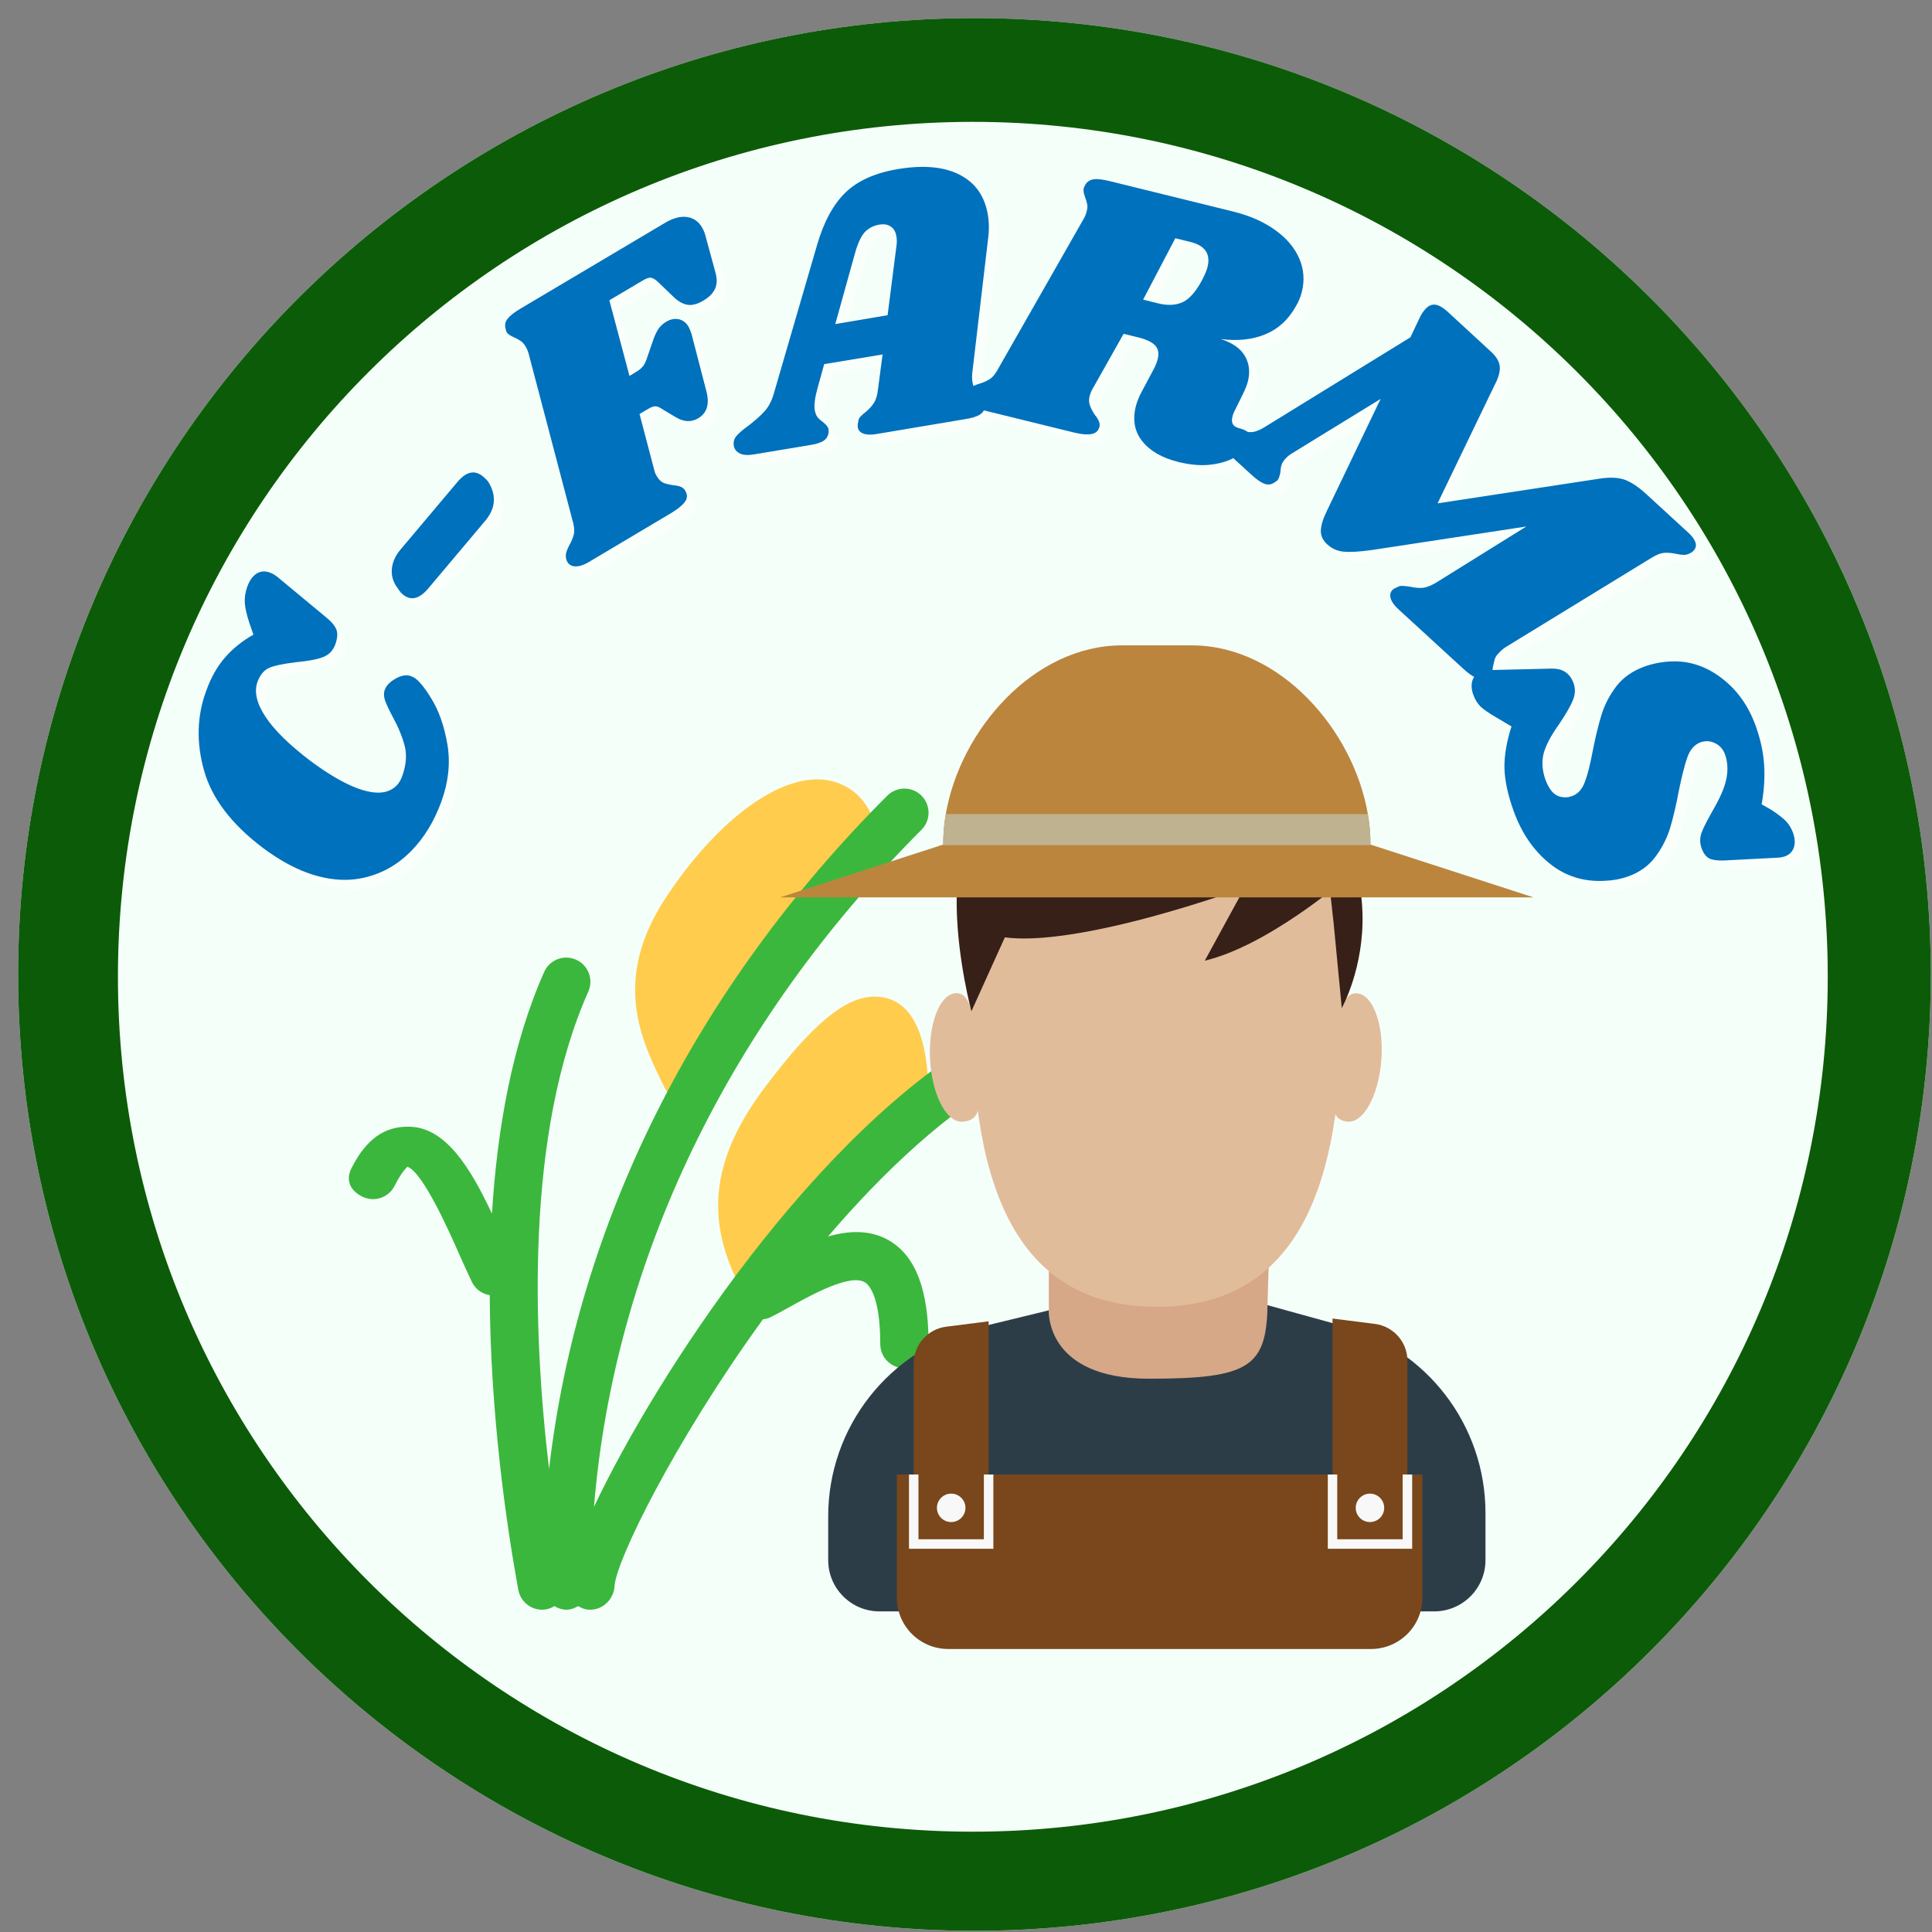 <svg xmlns="http://www.w3.org/2000/svg" xmlns:xlink="http://www.w3.org/1999/xlink" width="200" zoomAndPan="magnify" viewBox="0 0 150 150" height="200" preserveAspectRatio="xMidYMid meet" version="1.0"><rect x="0" y="0" width="150" height="150" fill="#808080" stroke="none"/><defs><g/><clipPath id="dca51470e8"><path d="M 1.406 1.406 L 149.906 1.406 L 149.906 149.906 L 1.406 149.906 Z M 1.406 1.406 " clip-rule="nonzero"/></clipPath><clipPath id="b6aa2bd3bb"><path d="M 1.406 1.406 L 149.906 1.406 L 149.906 149.906 L 1.406 149.906 Z M 1.406 1.406 " clip-rule="nonzero"/></clipPath><clipPath id="b5bff30486"><path d="M 75.656 1.406 C 34.652 1.406 1.406 34.652 1.406 75.656 C 1.406 116.664 34.652 149.906 75.656 149.906 C 116.664 149.906 149.906 116.664 149.906 75.656 C 149.906 34.652 116.664 1.406 75.656 1.406 " clip-rule="nonzero"/></clipPath><clipPath id="50c6acbc21"><path d="M 9.156 9.461 L 141.906 9.461 L 141.906 142.211 L 9.156 142.211 Z M 9.156 9.461 " clip-rule="nonzero"/></clipPath><clipPath id="7c35b4dda3"><path d="M 49 60.477 L 73 60.477 L 73 101 L 49 101 Z M 49 60.477 " clip-rule="nonzero"/></clipPath><clipPath id="d31ad4e3de"><path d="M 27 61 L 80 61 L 80 124.977 L 27 124.977 Z M 27 61 " clip-rule="nonzero"/></clipPath><clipPath id="9fab7360c4"><path d="M 69 114 L 111 114 L 111 128.07 L 69 128.07 Z M 69 114 " clip-rule="nonzero"/></clipPath><clipPath id="f0ca219251"><path d="M 60.566 50.07 L 119.066 50.07 L 119.066 70 L 60.566 70 Z M 60.566 50.07 " clip-rule="nonzero"/></clipPath></defs><g clip-path="url(#dca51470e8)"><path fill="#f5fff9" d="M 75.656 1.406 C 34.652 1.406 1.406 34.652 1.406 75.656 C 1.406 116.664 34.652 149.906 75.656 149.906 C 116.664 149.906 149.906 116.664 149.906 75.656 C 149.906 34.652 116.664 1.406 75.656 1.406 " fill-opacity="1" fill-rule="nonzero"/></g><g clip-path="url(#b6aa2bd3bb)"><g clip-path="url(#b5bff30486)"><path stroke-linecap="butt" transform="matrix(0.75, 0, 0, 0.75, 1.408, 1.408)" fill="none" stroke-linejoin="miter" d="M 99.052 -0.002 C 44.35 -0.002 -0.002 44.35 -0.002 99.052 C -0.002 153.76 44.35 198.107 99.052 198.107 C 153.76 198.107 198.107 153.76 198.107 99.052 C 198.107 44.35 153.76 -0.002 99.052 -0.002 " stroke="#0c5b08" stroke-width="24" stroke-opacity="1" stroke-miterlimit="4"/></g></g><g clip-path="url(#50c6acbc21)"><path fill="#f5fff9" d="M 75.531 9.461 C 38.875 9.461 9.156 39.18 9.156 75.836 C 9.156 112.496 38.875 142.211 75.531 142.211 C 112.188 142.211 141.906 112.496 141.906 75.836 C 141.906 39.18 112.188 9.461 75.531 9.461 " fill-opacity="1" fill-rule="nonzero"/></g><g clip-path="url(#7c35b4dda3)"><path fill="#ffcc4d" d="M 63.445 60.512 C 59.973 60.512 55.504 63.98 51.781 69.562 C 47.426 76.094 49.773 80.789 51.664 84.566 C 51.953 85.145 52.523 85.535 53.172 85.594 C 53.227 85.598 53.285 85.602 53.34 85.602 C 53.926 85.602 54.484 85.324 54.84 84.852 C 59.328 78.863 66.488 69.484 67.793 68.176 C 68.145 67.824 68.344 67.348 68.344 66.852 C 68.344 62.176 65.812 60.512 63.445 60.512 Z M 67.902 77.379 C 65.633 77.379 63.074 79.5 59.344 84.477 C 55.359 89.785 54.727 94.438 57.289 99.562 C 57.574 100.129 58.121 100.516 58.75 100.586 C 58.82 100.598 58.895 100.602 58.965 100.602 C 59.52 100.602 60.047 100.355 60.406 99.926 C 63.633 96.059 70.109 88.363 71.543 86.926 C 71.895 86.574 72.094 86.098 72.094 85.602 C 72.094 83.566 72.094 77.379 67.902 77.379 Z M 67.902 77.379 " fill-opacity="1" fill-rule="nonzero"/></g><g clip-path="url(#d31ad4e3de)"><path fill="#3bb73e" d="M 79.359 80.945 C 78.855 80.039 77.711 79.719 76.809 80.223 C 63.363 87.691 50.961 106.754 46.117 116.988 C 47.688 97.875 56.559 79.406 71.543 64.426 C 72.277 63.691 72.277 62.508 71.543 61.773 C 70.812 61.043 69.625 61.043 68.891 61.773 C 53.957 76.707 44.836 94.992 42.629 114.051 C 41.363 103.371 40.793 87.969 45.676 76.988 C 46.098 76.039 45.672 74.93 44.727 74.512 C 43.777 74.086 42.668 74.516 42.25 75.461 C 39.762 81.055 38.602 87.652 38.195 94.23 C 36.539 90.695 34.59 87.477 31.723 87.477 L 31.637 87.477 C 29.93 87.477 28.465 88.348 27.281 90.711 C 26.82 91.637 27.195 92.441 28.121 92.902 C 29.051 93.367 30.176 92.988 30.637 92.066 C 31.223 90.898 31.621 90.621 31.613 90.582 C 32.809 90.949 34.887 95.637 35.668 97.41 C 36.035 98.238 36.371 98.988 36.656 99.566 C 36.934 100.121 37.453 100.461 38.023 100.559 C 38.07 109.852 39.332 118.426 40.203 123.227 L 40.242 123.434 C 40.406 124.34 41.195 124.977 42.086 124.977 C 42.195 124.977 42.309 124.965 42.422 124.945 C 42.652 124.902 42.855 124.812 43.043 124.699 C 43.32 124.859 43.621 124.977 43.965 124.977 C 44.309 124.977 44.609 124.859 44.887 124.699 C 45.156 124.859 45.453 124.977 45.789 124.977 L 45.84 124.977 C 46.832 124.977 47.66 124.137 47.715 123.137 C 47.82 121.191 52.391 111.863 59.234 102.434 C 59.43 102.402 59.621 102.371 59.805 102.277 C 60.266 102.051 60.777 101.77 61.32 101.465 C 63.074 100.496 66 98.879 67.145 99.555 C 67.426 99.719 68.344 100.559 68.344 104.352 C 68.344 105.387 69.18 106.227 70.219 106.227 C 71.254 106.227 72.094 105.387 72.094 104.352 C 72.094 100.156 71.098 97.531 69.051 96.324 C 67.582 95.461 65.922 95.531 64.289 96 C 68.641 90.91 73.547 86.316 78.629 83.492 C 79.535 82.988 79.863 81.852 79.359 80.945 Z M 79.359 80.945 " fill-opacity="1" fill-rule="nonzero"/></g><g fill="#ffffff" fill-opacity="0.4"><g transform="translate(31.368, 72.563)"><g><path d="M 3.656 -9.578 C 3.094 -8.023 2.301 -6.734 1.281 -5.703 C 0.258 -4.672 -0.938 -3.992 -2.312 -3.672 C -3.695 -3.348 -5.18 -3.473 -6.766 -4.047 C -7.867 -4.453 -9.004 -5.086 -10.172 -5.953 C -12.629 -7.805 -14.16 -9.812 -14.766 -11.969 C -15.379 -14.133 -15.328 -16.195 -14.609 -18.156 C -14.234 -19.207 -13.738 -20.082 -13.125 -20.781 C -12.508 -21.477 -11.781 -22.062 -10.938 -22.531 L -11.266 -23.484 C -11.473 -24.117 -11.586 -24.633 -11.609 -25.031 C -11.629 -25.438 -11.562 -25.852 -11.406 -26.281 C -11.238 -26.738 -11.004 -27.066 -10.703 -27.266 C -10.398 -27.461 -10.055 -27.492 -9.672 -27.359 C -9.473 -27.285 -9.281 -27.176 -9.094 -27.031 L -5.328 -23.906 C -4.898 -23.562 -4.625 -23.238 -4.5 -22.938 C -4.383 -22.633 -4.41 -22.25 -4.578 -21.781 C -4.754 -21.301 -5.066 -20.973 -5.516 -20.797 C -5.961 -20.617 -6.676 -20.484 -7.656 -20.391 C -8.676 -20.266 -9.375 -20.113 -9.75 -19.938 C -10.133 -19.758 -10.426 -19.398 -10.625 -18.859 C -10.895 -18.098 -10.688 -17.195 -10 -16.156 C -9.32 -15.125 -8.16 -13.984 -6.516 -12.734 C -5.109 -11.691 -3.883 -10.977 -2.844 -10.594 C -1.914 -10.258 -1.16 -10.18 -0.578 -10.359 C 0.004 -10.547 0.398 -10.938 0.609 -11.531 C 0.922 -12.395 0.988 -13.176 0.812 -13.875 C 0.633 -14.582 0.316 -15.352 -0.141 -16.188 C -0.422 -16.719 -0.613 -17.129 -0.719 -17.422 C -0.82 -17.723 -0.828 -18.004 -0.734 -18.266 C -0.609 -18.598 -0.316 -18.891 0.141 -19.141 C 0.598 -19.391 0.992 -19.441 1.328 -19.297 C 1.734 -19.172 2.238 -18.613 2.844 -17.625 C 3.457 -16.645 3.883 -15.438 4.125 -14 C 4.363 -12.562 4.207 -11.086 3.656 -9.578 Z M 3.656 -9.578 "/></g></g></g><g fill="#ffffff" fill-opacity="0.4"><g transform="translate(37.207, 55.96)"><g><path d="M -5.562 -9.516 C -5.914 -9.973 -6.07 -10.469 -6.031 -11 C -5.988 -11.539 -5.766 -12.051 -5.359 -12.531 L -0.938 -17.781 C -0.25 -18.602 0.414 -18.742 1.062 -18.203 C 1.227 -18.055 1.352 -17.93 1.438 -17.828 C 2.113 -16.766 2.039 -15.742 1.219 -14.766 L -3.203 -9.516 C -3.547 -9.109 -3.883 -8.863 -4.219 -8.781 C -4.551 -8.707 -4.867 -8.797 -5.172 -9.047 C -5.316 -9.172 -5.445 -9.328 -5.562 -9.516 Z M -5.562 -9.516 "/></g></g></g><g fill="#ffffff" fill-opacity="0.4"><g transform="translate(45.878, 44.741)"><g><path d="M 6.516 -26.688 C 7.129 -27.051 7.688 -27.203 8.188 -27.141 C 8.695 -27.078 9.094 -26.812 9.375 -26.344 C 9.52 -26.102 9.617 -25.852 9.672 -25.594 L 10.422 -22.844 C 10.566 -22.332 10.555 -21.906 10.391 -21.562 C 10.234 -21.219 9.938 -20.914 9.5 -20.656 C 9.07 -20.395 8.68 -20.281 8.328 -20.312 C 7.973 -20.352 7.613 -20.535 7.25 -20.859 L 6 -22.062 C 5.77 -22.281 5.578 -22.398 5.422 -22.422 C 5.273 -22.453 5.039 -22.367 4.719 -22.172 L 2.188 -20.672 L 3.75 -14.797 L 4.234 -15.094 C 4.473 -15.227 4.66 -15.379 4.797 -15.547 C 4.93 -15.723 5.047 -15.969 5.141 -16.281 L 5.531 -17.406 C 5.664 -17.82 5.812 -18.156 5.969 -18.406 C 6.133 -18.656 6.344 -18.852 6.594 -19 C 6.914 -19.195 7.238 -19.266 7.562 -19.203 C 7.883 -19.141 8.145 -18.941 8.344 -18.609 C 8.414 -18.473 8.488 -18.297 8.562 -18.078 L 9.734 -13.562 C 9.973 -12.594 9.758 -11.91 9.094 -11.516 C 8.551 -11.191 7.969 -11.219 7.344 -11.594 L 6.375 -12.172 C 6.125 -12.348 5.926 -12.438 5.781 -12.438 C 5.633 -12.445 5.457 -12.391 5.25 -12.266 L 4.531 -11.844 L 5.688 -7.438 C 5.719 -7.301 5.785 -7.148 5.891 -6.984 C 6.023 -6.754 6.191 -6.594 6.391 -6.5 C 6.598 -6.414 6.863 -6.352 7.188 -6.312 C 7.457 -6.281 7.656 -6.234 7.781 -6.172 C 7.906 -6.109 8.004 -6.016 8.078 -5.891 C 8.266 -5.578 8.254 -5.285 8.047 -5.016 C 7.848 -4.742 7.488 -4.453 6.969 -4.141 L 0.609 -0.359 C 0.172 -0.098 -0.203 0.016 -0.516 -0.016 C -0.836 -0.047 -1.051 -0.223 -1.156 -0.547 C -1.195 -0.723 -1.203 -0.883 -1.172 -1.031 C -1.141 -1.176 -1.066 -1.363 -0.953 -1.594 C -0.754 -1.938 -0.625 -2.25 -0.562 -2.531 C -0.508 -2.82 -0.551 -3.191 -0.688 -3.641 L -4.047 -16.406 C -4.109 -16.664 -4.195 -16.891 -4.312 -17.078 C -4.426 -17.273 -4.555 -17.422 -4.703 -17.516 C -4.848 -17.617 -5.02 -17.711 -5.219 -17.797 C -5.508 -17.922 -5.695 -18.051 -5.781 -18.188 C -5.812 -18.238 -5.844 -18.344 -5.875 -18.5 C -5.945 -18.77 -5.891 -19.02 -5.703 -19.25 C -5.523 -19.477 -5.207 -19.727 -4.75 -20 Z M 6.516 -26.688 "/></g></g></g><g fill="#ffffff" fill-opacity="0.4"><g transform="translate(59.075, 36.072)"><g><path d="M 17.172 -6.391 C 17.141 -6.117 17.145 -5.863 17.188 -5.625 C 17.227 -5.406 17.289 -5.223 17.375 -5.078 C 17.457 -4.941 17.535 -4.836 17.609 -4.766 C 17.691 -4.703 17.75 -4.648 17.781 -4.609 C 18.008 -4.441 18.141 -4.258 18.172 -4.062 C 18.18 -4.02 18.176 -3.922 18.156 -3.766 C 18.133 -3.492 18 -3.281 17.75 -3.125 C 17.508 -2.969 17.113 -2.848 16.562 -2.766 L 9.672 -1.609 C 9.266 -1.547 8.941 -1.562 8.703 -1.656 C 8.461 -1.75 8.32 -1.91 8.281 -2.141 C 8.258 -2.254 8.27 -2.391 8.312 -2.547 C 8.32 -2.711 8.375 -2.848 8.469 -2.953 C 8.57 -3.066 8.711 -3.191 8.891 -3.328 C 9.16 -3.555 9.375 -3.789 9.531 -4.031 C 9.695 -4.281 9.805 -4.66 9.859 -5.172 L 10.203 -7.797 L 5.672 -7.047 L 5.172 -5.25 C 4.953 -4.469 4.875 -3.879 4.938 -3.484 C 4.977 -3.242 5.051 -3.055 5.156 -2.922 C 5.258 -2.797 5.398 -2.672 5.578 -2.547 C 5.742 -2.41 5.859 -2.289 5.922 -2.188 C 5.992 -2.094 6.023 -1.953 6.016 -1.766 C 5.984 -1.473 5.852 -1.25 5.625 -1.094 C 5.395 -0.945 5.02 -0.832 4.5 -0.75 L 0.172 -0.031 C -0.273 0.039 -0.625 0.016 -0.875 -0.109 C -1.133 -0.234 -1.289 -0.426 -1.344 -0.688 C -1.395 -1.008 -1.32 -1.273 -1.125 -1.484 C -0.938 -1.703 -0.641 -1.957 -0.234 -2.25 C 0.297 -2.656 0.711 -3.023 1.016 -3.359 C 1.328 -3.691 1.566 -4.129 1.734 -4.672 L 5.109 -16.266 C 5.629 -18.066 6.363 -19.43 7.312 -20.359 C 8.27 -21.285 9.629 -21.895 11.391 -22.188 C 13.367 -22.52 14.969 -22.375 16.188 -21.75 C 17.406 -21.125 18.133 -20.094 18.375 -18.656 C 18.477 -18.051 18.484 -17.414 18.391 -16.75 Z M 10.594 -10.844 L 11.281 -16.219 C 11.32 -16.457 11.32 -16.703 11.281 -16.953 C 11.219 -17.328 11.066 -17.586 10.828 -17.734 C 10.598 -17.891 10.301 -17.938 9.938 -17.875 C 9.469 -17.789 9.086 -17.586 8.797 -17.266 C 8.516 -16.941 8.27 -16.406 8.062 -15.656 L 6.531 -10.156 Z M 10.594 -10.844 "/></g></g></g><g fill="#ffffff" fill-opacity="0.4"><g transform="translate(76.242, 32.393)"><g><path d="M 25.125 -7.859 C 24.551 -6.828 23.766 -6.102 22.766 -5.688 C 21.773 -5.27 20.617 -5.145 19.297 -5.312 C 20.203 -5.02 20.82 -4.586 21.156 -4.016 C 21.5 -3.441 21.582 -2.785 21.406 -2.047 C 21.332 -1.754 21.195 -1.41 21 -1.016 L 20.344 0.312 C 20.258 0.5 20.211 0.629 20.203 0.703 C 20.141 0.953 20.148 1.148 20.234 1.297 C 20.316 1.441 20.461 1.539 20.672 1.594 C 21.066 1.695 21.336 1.828 21.484 1.984 C 21.641 2.148 21.656 2.379 21.531 2.672 C 21.344 3.086 21.004 3.457 20.516 3.781 C 20.035 4.102 19.41 4.316 18.641 4.422 C 17.879 4.535 17.004 4.473 16.016 4.234 C 14.754 3.922 13.82 3.391 13.219 2.641 C 12.613 1.898 12.438 1.004 12.688 -0.047 C 12.789 -0.453 12.961 -0.875 13.203 -1.312 L 14.109 -3.016 C 14.234 -3.254 14.332 -3.508 14.406 -3.781 C 14.508 -4.219 14.438 -4.566 14.188 -4.828 C 13.938 -5.086 13.488 -5.297 12.844 -5.453 L 11.75 -5.719 L 9.266 -1.312 C 9.211 -1.195 9.16 -1.051 9.109 -0.875 C 9.047 -0.613 9.055 -0.367 9.141 -0.141 C 9.223 0.086 9.352 0.332 9.531 0.594 C 9.676 0.77 9.773 0.926 9.828 1.062 C 9.891 1.207 9.906 1.352 9.875 1.5 C 9.789 1.82 9.582 2.008 9.25 2.062 C 8.914 2.125 8.457 2.082 7.875 1.938 L 0.688 0.172 C 0.188 0.047 -0.16 -0.133 -0.359 -0.375 C -0.555 -0.625 -0.582 -0.898 -0.438 -1.203 C -0.352 -1.367 -0.242 -1.488 -0.109 -1.562 C 0.016 -1.645 0.195 -1.727 0.438 -1.812 C 0.812 -1.914 1.117 -2.047 1.359 -2.203 C 1.609 -2.367 1.844 -2.664 2.062 -3.094 L 8.594 -14.547 C 8.738 -14.773 8.836 -15.008 8.891 -15.25 C 8.941 -15.445 8.953 -15.625 8.922 -15.781 C 8.891 -15.945 8.832 -16.141 8.75 -16.359 C 8.645 -16.648 8.613 -16.867 8.656 -17.016 C 8.664 -17.078 8.711 -17.18 8.797 -17.328 C 8.941 -17.547 9.148 -17.676 9.422 -17.719 C 9.703 -17.758 10.113 -17.711 10.656 -17.578 L 20.234 -15.219 C 21.547 -14.895 22.645 -14.41 23.531 -13.766 C 24.414 -13.129 25.035 -12.395 25.391 -11.562 C 25.742 -10.738 25.812 -9.883 25.594 -9 C 25.5 -8.602 25.344 -8.223 25.125 -7.859 Z M 17.875 -9.953 C 18.082 -10.359 18.211 -10.676 18.266 -10.906 C 18.516 -11.914 18.082 -12.562 16.969 -12.844 L 15.766 -13.141 L 13.266 -8.375 L 14.453 -8.078 C 15.203 -7.898 15.836 -7.938 16.359 -8.188 C 16.891 -8.445 17.395 -9.035 17.875 -9.953 Z M 17.875 -9.953 "/></g></g></g><g fill="#ffffff" fill-opacity="0.4"><g transform="translate(95.213, 35.133)"><g><path d="M 36.594 6.953 C 36.895 7.223 37.086 7.477 37.172 7.719 C 37.254 7.969 37.211 8.18 37.047 8.359 C 36.984 8.441 36.875 8.52 36.719 8.594 C 36.551 8.676 36.395 8.711 36.25 8.703 C 36.113 8.703 35.926 8.676 35.688 8.625 C 35.332 8.551 35.008 8.523 34.719 8.547 C 34.438 8.578 34.098 8.719 33.703 8.969 L 22.453 15.859 C 22.234 16.004 22.047 16.164 21.891 16.344 C 21.742 16.488 21.645 16.641 21.594 16.797 C 21.551 16.961 21.504 17.156 21.453 17.375 C 21.453 17.488 21.43 17.609 21.391 17.734 C 21.359 17.859 21.305 17.961 21.234 18.047 C 21.203 18.078 21.117 18.133 20.984 18.219 C 20.766 18.352 20.504 18.367 20.203 18.266 C 19.91 18.16 19.57 17.93 19.188 17.578 L 14.078 12.891 C 13.785 12.617 13.598 12.352 13.516 12.094 C 13.441 11.832 13.484 11.613 13.641 11.438 C 13.723 11.352 13.836 11.285 13.984 11.234 C 14.109 11.148 14.25 11.109 14.406 11.109 C 14.562 11.117 14.688 11.129 14.781 11.141 C 14.875 11.16 14.953 11.172 15.016 11.172 C 15.367 11.254 15.688 11.285 15.969 11.266 C 16.258 11.242 16.609 11.113 17.016 10.875 L 24.047 6.5 L 12.047 8.328 C 11.066 8.461 10.336 8.504 9.859 8.453 C 9.379 8.41 8.957 8.223 8.594 7.891 C 8.25 7.578 8.082 7.219 8.094 6.812 C 8.102 6.406 8.273 5.863 8.609 5.188 L 12.734 -3.406 L 5.969 0.75 C 5.727 0.883 5.523 1.039 5.359 1.219 C 5.203 1.383 5.098 1.547 5.047 1.703 C 4.992 1.867 4.961 2.062 4.953 2.281 C 4.898 2.594 4.82 2.805 4.719 2.922 C 4.688 2.953 4.602 3.008 4.469 3.094 C 4.227 3.258 3.969 3.285 3.688 3.172 C 3.414 3.066 3.078 2.828 2.672 2.453 L 0.859 0.797 C 0.566 0.516 0.379 0.25 0.297 0 C 0.223 -0.25 0.266 -0.461 0.422 -0.641 C 0.504 -0.723 0.617 -0.801 0.766 -0.875 C 0.961 -0.969 1.164 -1 1.375 -0.969 C 1.582 -0.938 1.707 -0.922 1.75 -0.922 C 2.125 -0.848 2.453 -0.816 2.734 -0.828 C 3.016 -0.848 3.363 -0.988 3.781 -1.25 L 15.047 -8.188 L 15.75 -9.672 C 15.875 -9.953 16.031 -10.191 16.219 -10.391 C 16.457 -10.648 16.711 -10.758 16.984 -10.719 C 17.254 -10.688 17.566 -10.508 17.922 -10.188 L 21.281 -7.094 C 21.719 -6.695 21.953 -6.305 21.984 -5.922 C 22.023 -5.547 21.895 -5.07 21.594 -4.5 L 17.156 4.703 L 29.766 2.781 C 30.555 2.664 31.203 2.695 31.703 2.875 C 32.203 3.062 32.754 3.43 33.359 3.984 Z M 36.594 6.953 "/></g></g></g><g fill="#ffffff" fill-opacity="0.4"><g transform="translate(114.702, 53.468)"><g><path d="M 22.359 3.625 C 22.734 4.664 22.953 5.664 23.016 6.625 C 23.086 7.594 23.023 8.629 22.828 9.734 L 23.594 10.172 C 24.082 10.492 24.445 10.773 24.688 11.016 C 24.926 11.254 25.113 11.551 25.25 11.906 C 25.414 12.363 25.441 12.754 25.328 13.078 C 25.223 13.41 24.988 13.645 24.625 13.781 C 24.469 13.832 24.301 13.863 24.125 13.875 L 19.891 14.094 C 19.398 14.113 19.023 14.062 18.766 13.938 C 18.516 13.812 18.316 13.551 18.172 13.156 C 18.023 12.758 18.02 12.359 18.156 11.953 C 18.301 11.555 18.641 10.895 19.172 9.969 C 19.691 9.051 20.004 8.273 20.109 7.641 C 20.223 7.016 20.18 6.422 19.984 5.859 C 19.836 5.453 19.578 5.16 19.203 4.984 C 18.836 4.805 18.461 4.785 18.078 4.922 C 17.629 5.086 17.297 5.457 17.078 6.031 C 16.867 6.613 16.645 7.484 16.406 8.641 C 16.188 9.805 15.957 10.785 15.719 11.578 C 15.477 12.367 15.098 13.113 14.578 13.812 C 14.055 14.508 13.352 15.016 12.469 15.328 C 11.895 15.535 11.289 15.648 10.656 15.672 C 9.008 15.766 7.57 15.312 6.344 14.312 C 5.113 13.312 4.191 11.961 3.578 10.266 C 3.117 8.992 2.879 7.867 2.859 6.891 C 2.848 5.922 3.031 4.852 3.406 3.688 L 2.219 2.984 C 1.656 2.66 1.25 2.379 1 2.141 C 0.758 1.898 0.57 1.594 0.438 1.219 C 0.289 0.801 0.27 0.43 0.375 0.109 C 0.488 -0.211 0.719 -0.438 1.062 -0.562 C 1.25 -0.633 1.461 -0.676 1.703 -0.688 L 6.312 -0.797 C 6.844 -0.828 7.254 -0.75 7.547 -0.562 C 7.848 -0.375 8.07 -0.082 8.219 0.312 C 8.375 0.738 8.363 1.172 8.188 1.609 C 8.02 2.055 7.648 2.703 7.078 3.547 C 6.441 4.441 6.047 5.203 5.891 5.828 C 5.742 6.461 5.797 7.133 6.047 7.844 C 6.234 8.332 6.453 8.68 6.703 8.891 C 6.961 9.109 7.285 9.207 7.672 9.188 C 7.785 9.188 7.93 9.156 8.109 9.094 C 8.555 8.938 8.883 8.578 9.094 8.016 C 9.312 7.453 9.52 6.633 9.719 5.562 C 9.945 4.414 10.18 3.461 10.422 2.703 C 10.66 1.953 11.039 1.234 11.562 0.547 C 12.094 -0.129 12.82 -0.633 13.75 -0.969 C 14.395 -1.195 15.07 -1.328 15.781 -1.359 C 17.195 -1.422 18.504 -0.992 19.703 -0.078 C 20.91 0.836 21.797 2.07 22.359 3.625 Z M 22.359 3.625 "/></g></g></g><g fill="#0071bc" fill-opacity="1"><g transform="translate(30.613, 71.807)"><g><path d="M 3.656 -9.578 C 3.094 -8.023 2.301 -6.734 1.281 -5.703 C 0.258 -4.672 -0.938 -3.992 -2.312 -3.672 C -3.695 -3.348 -5.18 -3.473 -6.766 -4.047 C -7.867 -4.453 -9.004 -5.086 -10.172 -5.953 C -12.629 -7.805 -14.16 -9.812 -14.766 -11.969 C -15.379 -14.133 -15.328 -16.195 -14.609 -18.156 C -14.234 -19.207 -13.738 -20.082 -13.125 -20.781 C -12.508 -21.477 -11.781 -22.062 -10.938 -22.531 L -11.266 -23.484 C -11.473 -24.117 -11.586 -24.633 -11.609 -25.031 C -11.629 -25.438 -11.562 -25.852 -11.406 -26.281 C -11.238 -26.738 -11.004 -27.066 -10.703 -27.266 C -10.398 -27.461 -10.055 -27.492 -9.672 -27.359 C -9.473 -27.285 -9.281 -27.176 -9.094 -27.031 L -5.328 -23.906 C -4.898 -23.562 -4.625 -23.238 -4.5 -22.938 C -4.383 -22.633 -4.41 -22.25 -4.578 -21.781 C -4.754 -21.301 -5.066 -20.973 -5.516 -20.797 C -5.961 -20.617 -6.676 -20.484 -7.656 -20.391 C -8.676 -20.266 -9.375 -20.113 -9.75 -19.938 C -10.133 -19.758 -10.426 -19.398 -10.625 -18.859 C -10.895 -18.098 -10.688 -17.195 -10 -16.156 C -9.32 -15.125 -8.16 -13.984 -6.516 -12.734 C -5.109 -11.691 -3.883 -10.977 -2.844 -10.594 C -1.914 -10.258 -1.16 -10.18 -0.578 -10.359 C 0.004 -10.547 0.398 -10.938 0.609 -11.531 C 0.922 -12.395 0.988 -13.176 0.812 -13.875 C 0.633 -14.582 0.316 -15.352 -0.141 -16.188 C -0.422 -16.719 -0.613 -17.129 -0.719 -17.422 C -0.82 -17.723 -0.828 -18.004 -0.734 -18.266 C -0.609 -18.598 -0.316 -18.891 0.141 -19.141 C 0.598 -19.391 0.992 -19.441 1.328 -19.297 C 1.734 -19.172 2.238 -18.613 2.844 -17.625 C 3.457 -16.645 3.883 -15.438 4.125 -14 C 4.363 -12.562 4.207 -11.086 3.656 -9.578 Z M 3.656 -9.578 "/></g></g></g><g fill="#0071bc" fill-opacity="1"><g transform="translate(36.451, 55.204)"><g><path d="M -5.562 -9.516 C -5.914 -9.973 -6.07 -10.469 -6.031 -11 C -5.988 -11.539 -5.766 -12.051 -5.359 -12.531 L -0.938 -17.781 C -0.25 -18.602 0.414 -18.742 1.062 -18.203 C 1.227 -18.055 1.352 -17.93 1.438 -17.828 C 2.113 -16.766 2.039 -15.742 1.219 -14.766 L -3.203 -9.516 C -3.547 -9.109 -3.883 -8.863 -4.219 -8.781 C -4.551 -8.707 -4.867 -8.797 -5.172 -9.047 C -5.316 -9.172 -5.445 -9.328 -5.562 -9.516 Z M -5.562 -9.516 "/></g></g></g><g fill="#0071bc" fill-opacity="1"><g transform="translate(45.122, 43.986)"><g><path d="M 6.516 -26.688 C 7.129 -27.051 7.688 -27.203 8.188 -27.141 C 8.695 -27.078 9.094 -26.812 9.375 -26.344 C 9.52 -26.102 9.617 -25.852 9.672 -25.594 L 10.422 -22.844 C 10.566 -22.332 10.555 -21.906 10.391 -21.562 C 10.234 -21.219 9.938 -20.914 9.5 -20.656 C 9.07 -20.395 8.68 -20.281 8.328 -20.312 C 7.973 -20.352 7.613 -20.535 7.25 -20.859 L 6 -22.062 C 5.77 -22.281 5.578 -22.398 5.422 -22.422 C 5.273 -22.453 5.039 -22.367 4.719 -22.172 L 2.188 -20.672 L 3.75 -14.797 L 4.234 -15.094 C 4.473 -15.227 4.66 -15.379 4.797 -15.547 C 4.93 -15.723 5.047 -15.969 5.141 -16.281 L 5.531 -17.406 C 5.664 -17.82 5.812 -18.156 5.969 -18.406 C 6.133 -18.656 6.344 -18.852 6.594 -19 C 6.914 -19.195 7.238 -19.266 7.562 -19.203 C 7.883 -19.141 8.145 -18.941 8.344 -18.609 C 8.414 -18.473 8.488 -18.297 8.562 -18.078 L 9.734 -13.562 C 9.973 -12.594 9.758 -11.91 9.094 -11.516 C 8.551 -11.191 7.969 -11.219 7.344 -11.594 L 6.375 -12.172 C 6.125 -12.348 5.926 -12.438 5.781 -12.438 C 5.633 -12.445 5.457 -12.391 5.25 -12.266 L 4.531 -11.844 L 5.688 -7.438 C 5.719 -7.301 5.785 -7.148 5.891 -6.984 C 6.023 -6.754 6.191 -6.594 6.391 -6.5 C 6.598 -6.414 6.863 -6.352 7.188 -6.312 C 7.457 -6.281 7.656 -6.234 7.781 -6.172 C 7.906 -6.109 8.004 -6.016 8.078 -5.891 C 8.266 -5.578 8.254 -5.285 8.047 -5.016 C 7.848 -4.742 7.488 -4.453 6.969 -4.141 L 0.609 -0.359 C 0.172 -0.098 -0.203 0.016 -0.516 -0.016 C -0.836 -0.047 -1.051 -0.223 -1.156 -0.547 C -1.195 -0.723 -1.203 -0.883 -1.172 -1.031 C -1.141 -1.176 -1.066 -1.363 -0.953 -1.594 C -0.754 -1.938 -0.625 -2.25 -0.562 -2.531 C -0.508 -2.82 -0.551 -3.191 -0.688 -3.641 L -4.047 -16.406 C -4.109 -16.664 -4.195 -16.891 -4.312 -17.078 C -4.426 -17.273 -4.555 -17.422 -4.703 -17.516 C -4.848 -17.617 -5.02 -17.711 -5.219 -17.797 C -5.508 -17.922 -5.695 -18.051 -5.781 -18.188 C -5.812 -18.238 -5.844 -18.344 -5.875 -18.5 C -5.945 -18.77 -5.891 -19.02 -5.703 -19.25 C -5.523 -19.477 -5.207 -19.727 -4.75 -20 Z M 6.516 -26.688 "/></g></g></g><g fill="#0071bc" fill-opacity="1"><g transform="translate(58.319, 35.317)"><g><path d="M 17.172 -6.391 C 17.141 -6.117 17.145 -5.863 17.188 -5.625 C 17.227 -5.406 17.289 -5.223 17.375 -5.078 C 17.457 -4.941 17.535 -4.836 17.609 -4.766 C 17.691 -4.703 17.75 -4.648 17.781 -4.609 C 18.008 -4.441 18.141 -4.258 18.172 -4.062 C 18.18 -4.02 18.176 -3.922 18.156 -3.766 C 18.133 -3.492 18 -3.281 17.75 -3.125 C 17.508 -2.969 17.113 -2.848 16.562 -2.766 L 9.672 -1.609 C 9.266 -1.547 8.941 -1.562 8.703 -1.656 C 8.461 -1.75 8.32 -1.91 8.281 -2.141 C 8.258 -2.254 8.27 -2.391 8.312 -2.547 C 8.32 -2.711 8.375 -2.848 8.469 -2.953 C 8.57 -3.066 8.711 -3.191 8.891 -3.328 C 9.16 -3.555 9.375 -3.789 9.531 -4.031 C 9.695 -4.281 9.805 -4.66 9.859 -5.172 L 10.203 -7.797 L 5.672 -7.047 L 5.172 -5.25 C 4.953 -4.469 4.875 -3.879 4.938 -3.484 C 4.977 -3.242 5.051 -3.055 5.156 -2.922 C 5.258 -2.797 5.398 -2.672 5.578 -2.547 C 5.742 -2.41 5.859 -2.289 5.922 -2.188 C 5.992 -2.094 6.023 -1.953 6.016 -1.766 C 5.984 -1.473 5.852 -1.25 5.625 -1.094 C 5.395 -0.945 5.02 -0.832 4.5 -0.75 L 0.172 -0.031 C -0.273 0.039 -0.625 0.016 -0.875 -0.109 C -1.133 -0.234 -1.289 -0.426 -1.344 -0.688 C -1.395 -1.008 -1.32 -1.273 -1.125 -1.484 C -0.938 -1.703 -0.641 -1.957 -0.234 -2.25 C 0.297 -2.656 0.711 -3.023 1.016 -3.359 C 1.328 -3.691 1.566 -4.129 1.734 -4.672 L 5.109 -16.266 C 5.629 -18.066 6.363 -19.43 7.312 -20.359 C 8.27 -21.285 9.629 -21.895 11.391 -22.188 C 13.367 -22.52 14.969 -22.375 16.188 -21.75 C 17.406 -21.125 18.133 -20.094 18.375 -18.656 C 18.477 -18.051 18.484 -17.414 18.391 -16.75 Z M 10.594 -10.844 L 11.281 -16.219 C 11.32 -16.457 11.32 -16.703 11.281 -16.953 C 11.219 -17.328 11.066 -17.586 10.828 -17.734 C 10.598 -17.891 10.301 -17.938 9.938 -17.875 C 9.469 -17.789 9.086 -17.586 8.797 -17.266 C 8.516 -16.941 8.27 -16.406 8.062 -15.656 L 6.531 -10.156 Z M 10.594 -10.844 "/></g></g></g><g fill="#0071bc" fill-opacity="1"><g transform="translate(75.486, 31.637)"><g><path d="M 25.125 -7.859 C 24.551 -6.828 23.766 -6.102 22.766 -5.688 C 21.773 -5.27 20.617 -5.145 19.297 -5.312 C 20.203 -5.02 20.82 -4.586 21.156 -4.016 C 21.5 -3.441 21.582 -2.785 21.406 -2.047 C 21.332 -1.754 21.195 -1.41 21 -1.016 L 20.344 0.312 C 20.258 0.5 20.211 0.629 20.203 0.703 C 20.141 0.953 20.148 1.148 20.234 1.297 C 20.316 1.441 20.461 1.539 20.672 1.594 C 21.066 1.695 21.336 1.828 21.484 1.984 C 21.641 2.148 21.656 2.379 21.531 2.672 C 21.344 3.086 21.004 3.457 20.516 3.781 C 20.035 4.102 19.41 4.316 18.641 4.422 C 17.879 4.535 17.004 4.473 16.016 4.234 C 14.754 3.922 13.82 3.391 13.219 2.641 C 12.613 1.898 12.438 1.004 12.688 -0.047 C 12.789 -0.453 12.961 -0.875 13.203 -1.312 L 14.109 -3.016 C 14.234 -3.254 14.332 -3.508 14.406 -3.781 C 14.508 -4.219 14.438 -4.566 14.188 -4.828 C 13.938 -5.086 13.488 -5.297 12.844 -5.453 L 11.75 -5.719 L 9.266 -1.312 C 9.211 -1.195 9.16 -1.051 9.109 -0.875 C 9.047 -0.613 9.055 -0.367 9.141 -0.141 C 9.223 0.086 9.352 0.332 9.531 0.594 C 9.676 0.77 9.773 0.926 9.828 1.062 C 9.891 1.207 9.906 1.352 9.875 1.5 C 9.789 1.82 9.582 2.008 9.25 2.062 C 8.914 2.125 8.457 2.082 7.875 1.938 L 0.688 0.172 C 0.188 0.047 -0.16 -0.133 -0.359 -0.375 C -0.555 -0.625 -0.582 -0.898 -0.438 -1.203 C -0.352 -1.367 -0.242 -1.488 -0.109 -1.562 C 0.016 -1.645 0.195 -1.727 0.438 -1.812 C 0.812 -1.914 1.117 -2.047 1.359 -2.203 C 1.609 -2.367 1.844 -2.664 2.062 -3.094 L 8.594 -14.547 C 8.738 -14.773 8.836 -15.008 8.891 -15.25 C 8.941 -15.445 8.953 -15.625 8.922 -15.781 C 8.891 -15.945 8.832 -16.141 8.75 -16.359 C 8.645 -16.648 8.613 -16.867 8.656 -17.016 C 8.664 -17.078 8.711 -17.18 8.797 -17.328 C 8.941 -17.547 9.148 -17.676 9.422 -17.719 C 9.703 -17.758 10.113 -17.711 10.656 -17.578 L 20.234 -15.219 C 21.547 -14.895 22.645 -14.41 23.531 -13.766 C 24.414 -13.129 25.035 -12.395 25.391 -11.562 C 25.742 -10.738 25.812 -9.883 25.594 -9 C 25.5 -8.602 25.344 -8.223 25.125 -7.859 Z M 17.875 -9.953 C 18.082 -10.359 18.211 -10.676 18.266 -10.906 C 18.516 -11.914 18.082 -12.562 16.969 -12.844 L 15.766 -13.141 L 13.266 -8.375 L 14.453 -8.078 C 15.203 -7.898 15.836 -7.938 16.359 -8.188 C 16.891 -8.445 17.395 -9.035 17.875 -9.953 Z M 17.875 -9.953 "/></g></g></g><g fill="#0071bc" fill-opacity="1"><g transform="translate(94.457, 34.377)"><g><path d="M 36.594 6.953 C 36.895 7.223 37.086 7.477 37.172 7.719 C 37.254 7.969 37.211 8.18 37.047 8.359 C 36.984 8.441 36.875 8.52 36.719 8.594 C 36.551 8.676 36.395 8.711 36.25 8.703 C 36.113 8.703 35.926 8.676 35.688 8.625 C 35.332 8.551 35.008 8.523 34.719 8.547 C 34.438 8.578 34.098 8.719 33.703 8.969 L 22.453 15.859 C 22.234 16.004 22.047 16.164 21.891 16.344 C 21.742 16.488 21.645 16.641 21.594 16.797 C 21.551 16.961 21.504 17.156 21.453 17.375 C 21.453 17.488 21.43 17.609 21.391 17.734 C 21.359 17.859 21.305 17.961 21.234 18.047 C 21.203 18.078 21.117 18.133 20.984 18.219 C 20.766 18.352 20.504 18.367 20.203 18.266 C 19.91 18.16 19.57 17.93 19.188 17.578 L 14.078 12.891 C 13.785 12.617 13.598 12.352 13.516 12.094 C 13.441 11.832 13.484 11.613 13.641 11.438 C 13.723 11.352 13.836 11.285 13.984 11.234 C 14.109 11.148 14.25 11.109 14.406 11.109 C 14.562 11.117 14.688 11.129 14.781 11.141 C 14.875 11.16 14.953 11.172 15.016 11.172 C 15.367 11.254 15.688 11.285 15.969 11.266 C 16.258 11.242 16.609 11.113 17.016 10.875 L 24.047 6.5 L 12.047 8.328 C 11.066 8.461 10.336 8.504 9.859 8.453 C 9.379 8.41 8.957 8.223 8.594 7.891 C 8.25 7.578 8.082 7.219 8.094 6.812 C 8.102 6.406 8.273 5.863 8.609 5.188 L 12.734 -3.406 L 5.969 0.75 C 5.727 0.883 5.523 1.039 5.359 1.219 C 5.203 1.383 5.098 1.547 5.047 1.703 C 4.992 1.867 4.961 2.062 4.953 2.281 C 4.898 2.594 4.82 2.805 4.719 2.922 C 4.688 2.953 4.602 3.008 4.469 3.094 C 4.227 3.258 3.969 3.285 3.688 3.172 C 3.414 3.066 3.078 2.828 2.672 2.453 L 0.859 0.797 C 0.566 0.516 0.379 0.25 0.297 0 C 0.223 -0.25 0.266 -0.461 0.422 -0.641 C 0.504 -0.723 0.617 -0.801 0.766 -0.875 C 0.961 -0.969 1.164 -1 1.375 -0.969 C 1.582 -0.938 1.707 -0.922 1.75 -0.922 C 2.125 -0.848 2.453 -0.816 2.734 -0.828 C 3.016 -0.848 3.363 -0.988 3.781 -1.25 L 15.047 -8.188 L 15.75 -9.672 C 15.875 -9.953 16.031 -10.191 16.219 -10.391 C 16.457 -10.648 16.711 -10.758 16.984 -10.719 C 17.254 -10.688 17.566 -10.508 17.922 -10.188 L 21.281 -7.094 C 21.719 -6.695 21.953 -6.305 21.984 -5.922 C 22.023 -5.547 21.895 -5.07 21.594 -4.5 L 17.156 4.703 L 29.766 2.781 C 30.555 2.664 31.203 2.695 31.703 2.875 C 32.203 3.062 32.754 3.43 33.359 3.984 Z M 36.594 6.953 "/></g></g></g><g fill="#0071bc" fill-opacity="1"><g transform="translate(113.946, 52.713)"><g><path d="M 22.359 3.625 C 22.734 4.664 22.953 5.664 23.016 6.625 C 23.086 7.594 23.023 8.629 22.828 9.734 L 23.594 10.172 C 24.082 10.492 24.445 10.773 24.688 11.016 C 24.926 11.254 25.113 11.551 25.25 11.906 C 25.414 12.363 25.441 12.754 25.328 13.078 C 25.223 13.41 24.988 13.645 24.625 13.781 C 24.469 13.832 24.301 13.863 24.125 13.875 L 19.891 14.094 C 19.398 14.113 19.023 14.062 18.766 13.938 C 18.516 13.812 18.316 13.551 18.172 13.156 C 18.023 12.758 18.02 12.359 18.156 11.953 C 18.301 11.555 18.641 10.895 19.172 9.969 C 19.691 9.051 20.004 8.273 20.109 7.641 C 20.223 7.016 20.18 6.422 19.984 5.859 C 19.836 5.453 19.578 5.16 19.203 4.984 C 18.836 4.805 18.461 4.785 18.078 4.922 C 17.629 5.086 17.297 5.457 17.078 6.031 C 16.867 6.613 16.645 7.484 16.406 8.641 C 16.188 9.805 15.957 10.785 15.719 11.578 C 15.477 12.367 15.098 13.113 14.578 13.812 C 14.055 14.508 13.352 15.016 12.469 15.328 C 11.895 15.535 11.289 15.648 10.656 15.672 C 9.008 15.766 7.57 15.312 6.344 14.312 C 5.113 13.312 4.191 11.961 3.578 10.266 C 3.117 8.992 2.879 7.867 2.859 6.891 C 2.848 5.922 3.031 4.852 3.406 3.688 L 2.219 2.984 C 1.656 2.66 1.25 2.379 1 2.141 C 0.758 1.898 0.57 1.594 0.438 1.219 C 0.289 0.801 0.27 0.43 0.375 0.109 C 0.488 -0.211 0.719 -0.438 1.062 -0.562 C 1.25 -0.633 1.461 -0.676 1.703 -0.688 L 6.312 -0.797 C 6.844 -0.828 7.254 -0.75 7.547 -0.562 C 7.848 -0.375 8.07 -0.082 8.219 0.312 C 8.375 0.738 8.363 1.172 8.188 1.609 C 8.02 2.055 7.648 2.703 7.078 3.547 C 6.441 4.441 6.047 5.203 5.891 5.828 C 5.742 6.461 5.797 7.133 6.047 7.844 C 6.234 8.332 6.453 8.68 6.703 8.891 C 6.961 9.109 7.285 9.207 7.672 9.188 C 7.785 9.188 7.93 9.156 8.109 9.094 C 8.555 8.938 8.883 8.578 9.094 8.016 C 9.312 7.453 9.52 6.633 9.719 5.562 C 9.945 4.414 10.18 3.461 10.422 2.703 C 10.66 1.953 11.039 1.234 11.562 0.547 C 12.094 -0.129 12.82 -0.633 13.75 -0.969 C 14.395 -1.195 15.07 -1.328 15.781 -1.359 C 17.195 -1.422 18.504 -0.992 19.703 -0.078 C 20.91 0.836 21.797 2.07 22.359 3.625 Z M 22.359 3.625 "/></g></g></g><path fill="#d6a887" d="M 81.43 93.84 L 81.43 105.082 C 81.445 105.219 81.957 109.668 89.738 109.387 C 89.82 109.383 98.035 109.047 98.316 104.48 L 98.641 93.398 C 97.238 94.652 94.273 96.676 89.754 96.676 C 85.652 96.676 82.898 95.043 81.43 93.84 " fill-opacity="1" fill-rule="nonzero"/><path fill="#e1bc9b" d="M 75.801 82.031 C 75.938 84.789 76.66 86.992 74.707 87.09 C 73.461 87.148 72.344 84.965 72.207 82.207 C 72.074 79.453 72.973 77.168 74.219 77.109 C 75.465 77.047 75.668 79.277 75.801 82.031 " fill-opacity="1" fill-rule="nonzero"/><path fill="#e1bc9b" d="M 107.25 82.262 C 107.051 85.02 105.883 87.176 104.641 87.086 C 102.945 86.969 103.492 84.766 103.688 82.012 C 103.887 79.262 104.102 77.031 105.348 77.121 C 106.594 77.207 107.445 79.512 107.25 82.262 " fill-opacity="1" fill-rule="nonzero"/><path fill="#e1bc9b" d="M 104.227 75.395 C 104.227 84.992 104.227 101.461 89.816 101.461 C 75.406 101.461 75.406 84.992 75.406 75.395 C 75.406 65.797 81.855 58.016 89.816 58.016 C 97.777 58.016 104.227 65.797 104.227 75.395 " fill-opacity="1" fill-rule="nonzero"/><path fill="#2d3d48" d="M 75.805 103.102 L 81.43 101.734 C 81.43 101.734 81.105 107.043 89.207 107.043 C 96.961 107.043 98.332 106.141 98.406 101.332 L 104.152 102.918 C 110.746 104.68 115.332 110.645 115.332 117.457 L 115.332 121.129 C 115.332 123.328 113.547 125.109 111.344 125.109 L 68.289 125.109 C 66.086 125.109 64.301 123.328 64.301 121.129 L 64.301 117.727 C 64.301 110.789 69.051 104.75 75.805 103.102 " fill-opacity="1" fill-rule="nonzero"/><path fill="#79471b" d="M 70.941 105.859 L 70.941 120.246 L 76.758 120.246 L 76.758 102.586 L 73.465 103.004 C 72.023 103.184 70.941 104.41 70.941 105.859 " fill-opacity="1" fill-rule="nonzero"/><path fill="#79471b" d="M 109.27 105.648 L 109.27 120.031 L 103.457 120.031 L 103.457 102.371 L 106.746 102.789 C 108.191 102.973 109.27 104.195 109.27 105.648 " fill-opacity="1" fill-rule="nonzero"/><g clip-path="url(#9fab7360c4)"><path fill="#79471b" d="M 106.449 128.027 L 73.621 128.027 C 71.418 128.027 69.633 126.246 69.633 124.047 L 69.633 114.48 L 110.434 114.48 L 110.434 124.047 C 110.434 126.246 108.648 128.027 106.449 128.027 " fill-opacity="1" fill-rule="nonzero"/></g><path fill="#f8f8f8" d="M 77.125 120.246 L 70.574 120.246 L 70.574 114.48 L 71.309 114.48 L 71.309 119.508 L 76.387 119.508 L 76.387 114.48 L 77.125 114.48 L 77.125 120.246 " fill-opacity="1" fill-rule="nonzero"/><path fill="#f8f8f8" d="M 109.641 120.246 L 103.09 120.246 L 103.09 114.48 L 103.824 114.48 L 103.824 119.508 L 108.902 119.508 L 108.902 114.48 L 109.641 114.48 L 109.641 120.246 " fill-opacity="1" fill-rule="nonzero"/><path fill="#f8f8f8" d="M 74.957 117.07 C 74.957 117.68 74.461 118.172 73.848 118.172 C 73.238 118.172 72.742 117.68 72.742 117.07 C 72.742 116.461 73.238 115.965 73.848 115.965 C 74.461 115.965 74.957 116.461 74.957 117.07 " fill-opacity="1" fill-rule="nonzero"/><path fill="#f8f8f8" d="M 107.469 117.07 C 107.469 117.68 106.973 118.172 106.363 118.172 C 105.754 118.172 105.258 117.68 105.258 117.07 C 105.258 116.461 105.754 115.965 106.363 115.965 C 106.973 115.965 107.469 116.461 107.469 117.07 " fill-opacity="1" fill-rule="nonzero"/><path fill="#362018" d="M 104.176 78.27 L 103.551 71.758 L 103.281 69.312 L 103.27 69.227 L 103.266 69.191 C 103.266 69.191 103.242 69.211 103.191 69.254 C 103.141 69.293 103.066 69.352 102.973 69.422 C 102.164 70.055 99.789 71.848 97.152 73.191 C 95.961 73.793 94.715 74.309 93.539 74.586 L 94.121 73.523 L 95.375 71.223 L 95.605 70.801 L 96.645 68.902 C 96.551 68.938 93.285 70.129 89.316 71.199 C 88.973 71.289 88.625 71.383 88.273 71.473 C 85.488 72.18 82.473 72.777 80.023 72.855 C 79.297 72.879 78.621 72.855 78.016 72.777 L 75.418 78.52 C 75.418 78.52 74.363 74.578 74.281 70.539 C 74.266 69.742 74.285 68.941 74.363 68.168 C 74.371 68.09 74.379 68.008 74.387 67.93 C 74.387 67.91 74.391 67.891 74.395 67.871 C 74.477 67.16 74.574 66.418 74.727 65.66 C 75.562 61.562 78.074 57.172 89.012 56.766 C 100.445 56.336 103.855 61.277 105.074 65.957 C 105.281 66.758 105.426 67.555 105.535 68.312 C 105.539 68.34 105.543 68.367 105.547 68.395 C 105.605 68.836 105.656 69.266 105.699 69.676 C 105.742 70.078 105.77 70.465 105.781 70.848 C 105.922 75.152 104.176 78.27 104.176 78.27 " fill-opacity="1" fill-rule="nonzero"/><g clip-path="url(#f0ca219251)"><path fill="#bb853e" d="M 119.062 69.672 L 60.57 69.672 L 73.09 65.617 L 73.23 65.566 C 73.23 64.762 73.297 63.973 73.43 63.203 C 74.551 56.672 80.254 50.105 87.117 50.105 L 92.516 50.105 C 99.379 50.105 105.082 56.672 106.199 63.203 C 106.336 63.973 106.402 64.762 106.402 65.566 L 106.543 65.617 L 119.062 69.672 " fill-opacity="1" fill-rule="nonzero"/></g><path fill="#bfb290" d="M 106.543 65.617 L 73.09 65.617 L 73.23 65.566 C 73.23 64.762 73.297 63.973 73.43 63.203 L 106.199 63.203 C 106.336 63.973 106.402 64.762 106.402 65.566 L 106.543 65.617 " fill-opacity="1" fill-rule="nonzero"/></svg>